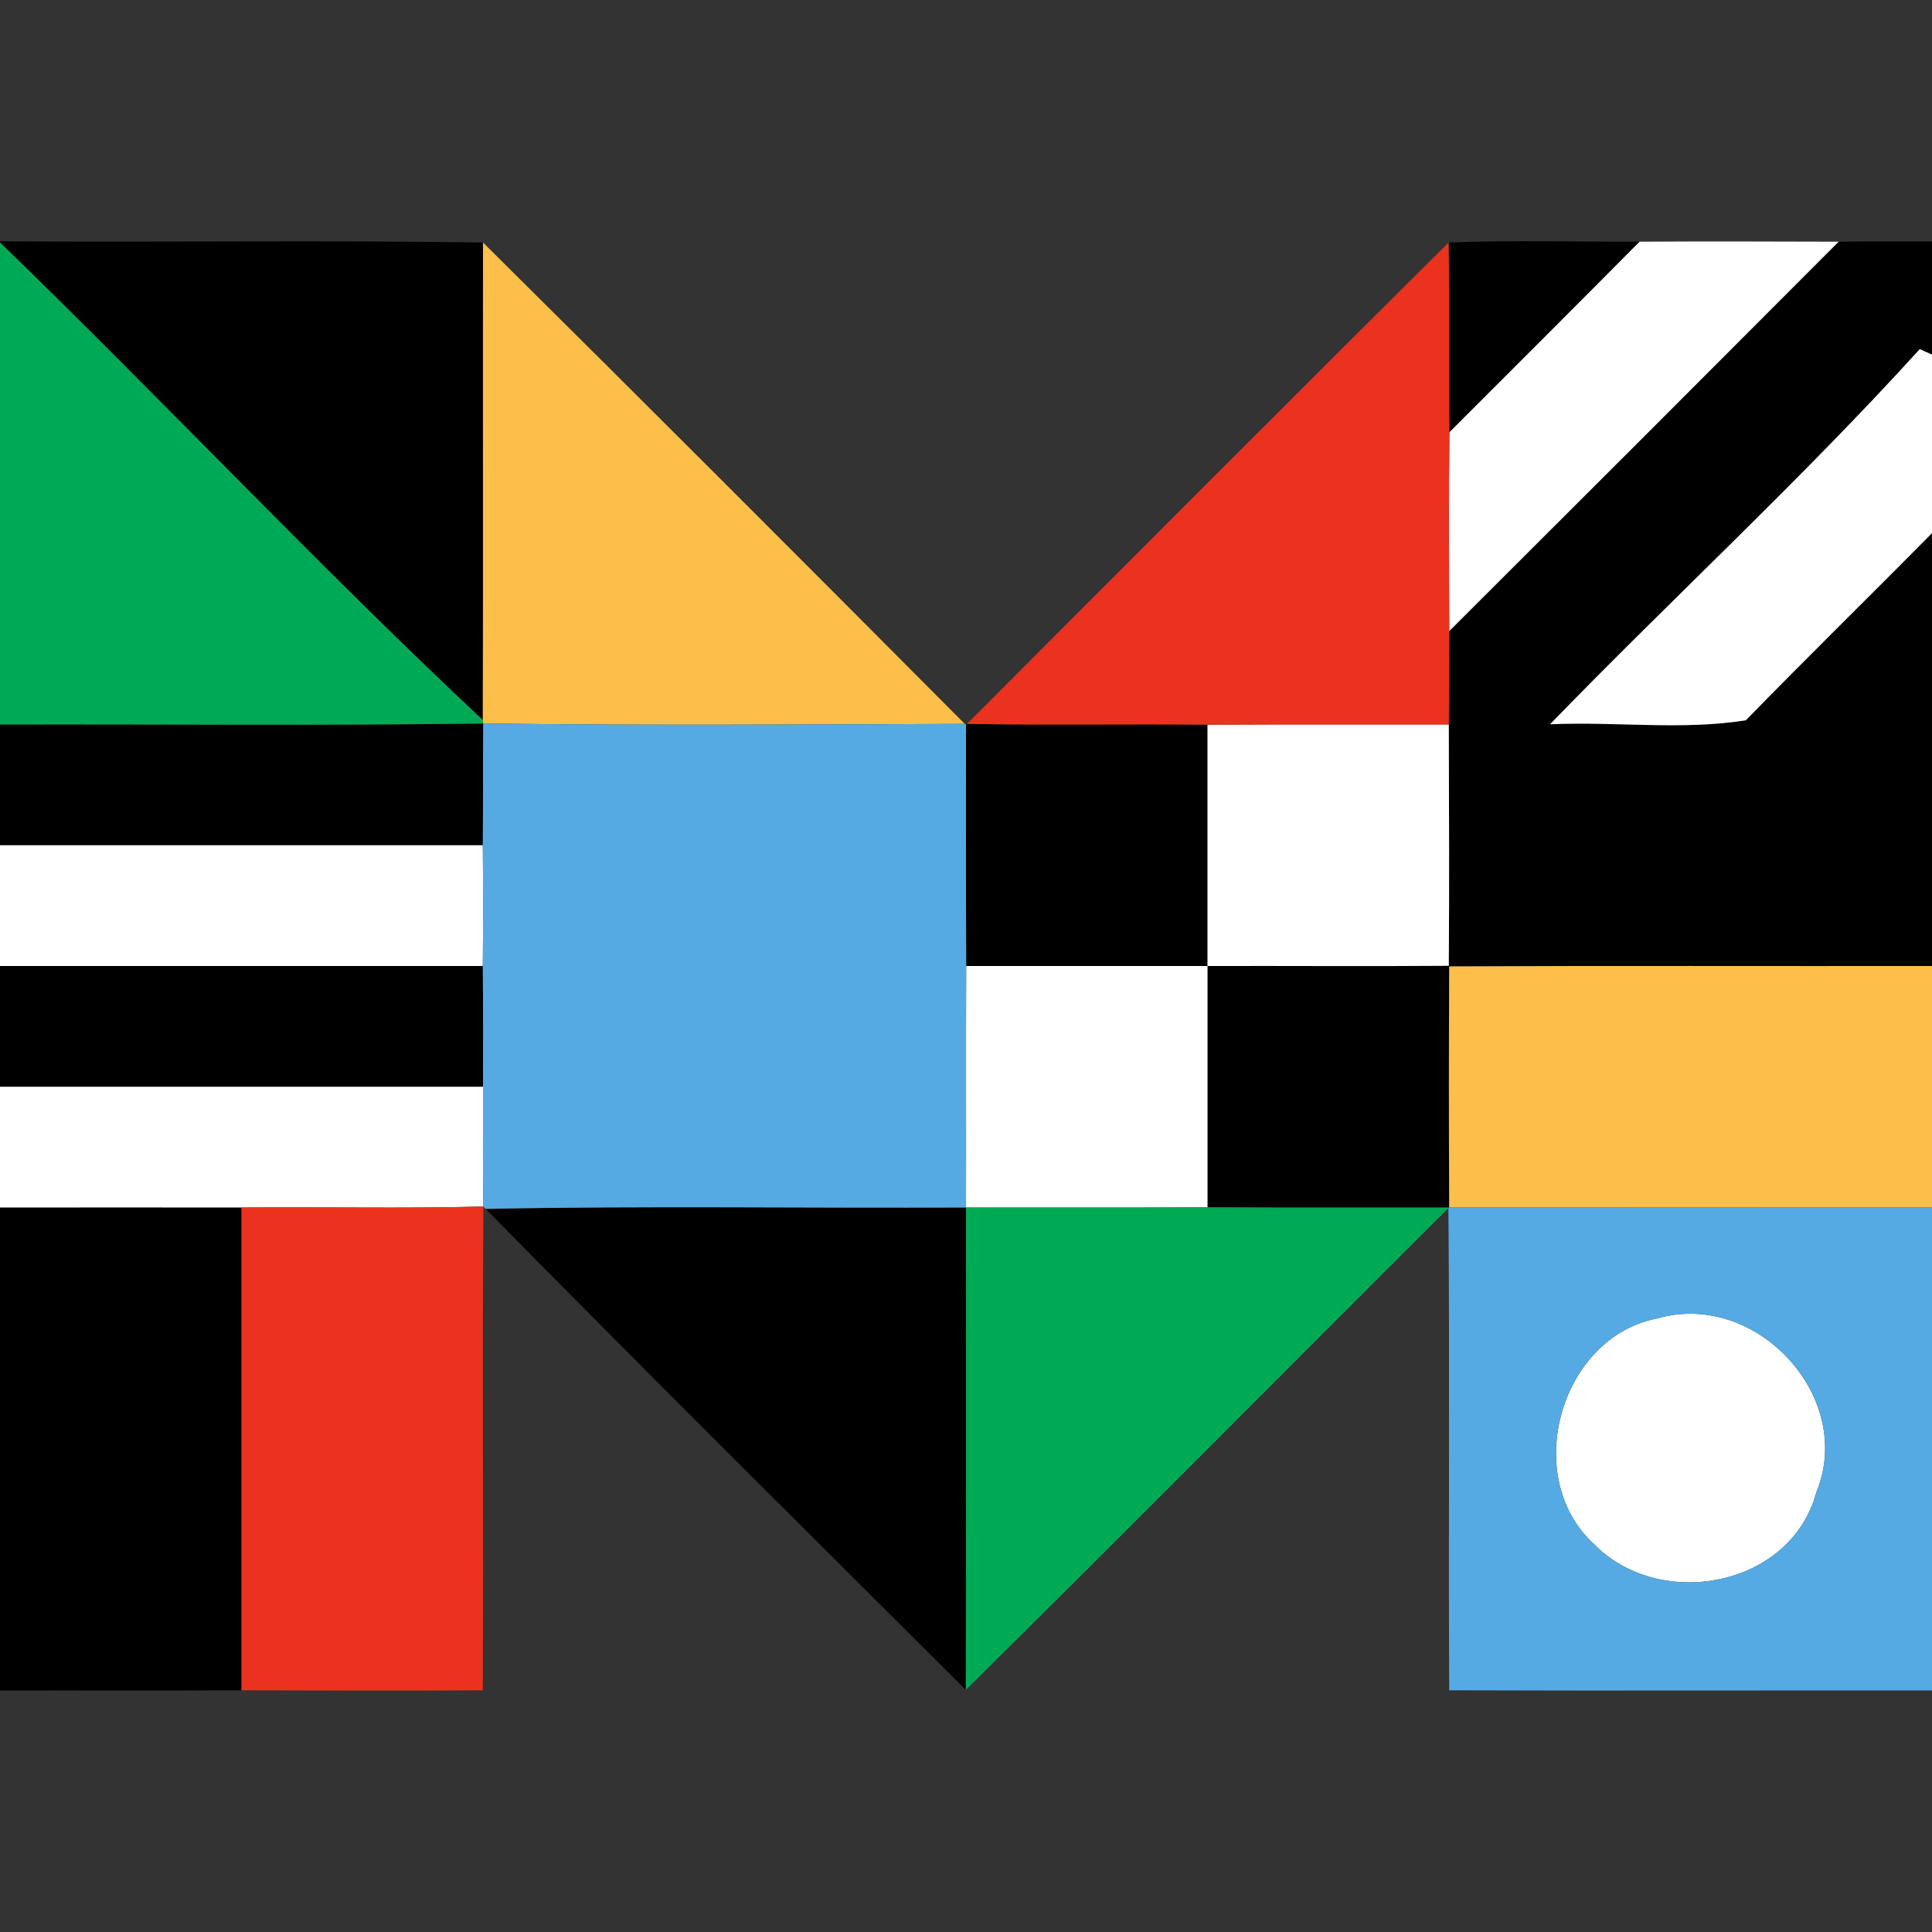 <?xml version="1.0" encoding="UTF-8" ?>
<!DOCTYPE svg PUBLIC "-//W3C//DTD SVG 1.1//EN" "http://www.w3.org/Graphics/SVG/1.1/DTD/svg11.dtd">
<svg width="96pt" height="96pt" viewBox="0 0 96 96" version="1.1" xmlns="http://www.w3.org/2000/svg">
<rect x="0" y="0" width="96" height="96" fill="#333333" stroke="none"/>
<g id="#000000ff">
<path fill="#000000" opacity="1.00" d=" M 0.00 11.99 C 8.00 12.05 16.01 11.93 24.00 12.05 C 23.99 19.96 24.01 27.87 23.99 35.78 C 15.78 28.09 8.08 19.87 0.00 12.05 L 0.00 11.99 Z" />
<path fill="#000000" opacity="1.00" d=" M 71.98 12.05 C 75.14 11.93 78.31 12.02 81.47 12.01 C 78.33 15.18 75.17 18.33 72.02 21.48 C 71.97 18.34 72.03 15.19 71.98 12.05 Z" />
<path fill="#000000" opacity="1.00" d=" M 91.36 12.01 C 92.91 11.99 94.45 12.00 96.00 12.00 L 96.00 17.62 L 95.39 17.35 C 89.54 23.80 83.09 29.73 77.02 35.99 C 80.24 35.84 83.58 36.30 86.75 35.79 C 89.80 32.66 92.93 29.60 96.00 26.49 L 96.00 48.00 C 88.00 48.01 80.01 47.98 72.01 48.02 C 71.99 52.01 71.99 56.00 72.01 60.00 C 68.01 60.00 64.00 60.01 60.00 59.99 C 60.00 56.00 60.00 52.00 60.00 48.00 C 64.00 47.99 67.99 48.02 71.99 47.99 C 72.02 43.99 72.00 40.00 71.99 36.00 C 72.01 34.45 71.99 32.91 72.01 31.36 C 78.47 24.92 84.92 18.47 91.36 12.01 Z" />
<path fill="#000000" opacity="1.00" d=" M 0.00 36.00 C 8.00 35.98 16.00 36.06 24.01 35.95 C 23.99 37.97 24.01 39.98 23.99 42.00 C 16.00 42.00 8.00 42.00 0.00 42.00 L 0.00 36.00 Z" />
<path fill="#000000" opacity="1.00" d=" M 48.00 35.97 L 48.05 35.97 C 52.03 36.04 56.02 35.97 60.00 36.01 C 60.00 40.00 60.00 44.00 60.00 48.00 C 56.00 48.00 52.00 48.00 48.01 48.00 C 47.99 43.99 48.00 39.98 48.00 35.97 Z" />
<path fill="#000000" opacity="1.00" d=" M 0.00 48.00 C 8.00 48.00 16.00 48.00 23.99 48.00 C 24.01 50.00 24.00 52.00 24.00 54.00 C 16.00 54.00 8.00 54.00 0.00 54.00 L 0.00 48.00 Z" />
<path fill="#000000" opacity="1.00" d=" M 0.00 60.00 C 4.00 60.00 8.00 59.99 12.00 60.00 C 12.00 68.00 12.00 76.00 12.00 83.99 C 8.00 84.01 4.00 83.99 0.00 84.00 L 0.00 60.00 Z" />
<path fill="#000000" opacity="1.00" d=" M 24.13 60.07 C 32.08 59.91 40.04 60.04 48.00 60.00 C 48.00 67.99 48.01 75.98 47.99 83.97 C 40.02 76.02 32.03 68.09 24.13 60.07 Z" />
</g>
<g id="#ffffffff">
<path fill="#ffffff" opacity="1.00" d=" M 81.47 12.01 C 84.77 11.99 88.07 12.00 91.36 12.01 C 84.92 18.47 78.47 24.92 72.01 31.36 C 72.00 28.07 71.98 24.77 72.02 21.48 C 75.17 18.33 78.33 15.18 81.47 12.01 Z" />
<path fill="#ffffff" opacity="1.00" d=" M 95.39 17.35 L 96.00 17.62 L 96.00 26.49 C 92.93 29.60 89.80 32.66 86.75 35.79 C 83.58 36.30 80.24 35.84 77.02 35.99 C 83.09 29.73 89.54 23.80 95.39 17.35 Z" />
<path fill="#ffffff" opacity="1.00" d=" M 60.00 36.01 C 64.00 35.99 68.00 36.00 71.99 36.00 C 72.00 40.00 72.02 43.99 71.99 47.99 C 67.99 48.02 64.00 47.99 60.00 48.00 C 60.00 44.00 60.00 40.00 60.00 36.01 Z" />
<path fill="#ffffff" opacity="1.00" d=" M 0.00 42.00 C 8.00 42.00 16.00 42.00 23.99 42.00 C 24.01 44.00 24.01 46.00 23.99 48.00 C 16.00 48.00 8.00 48.00 0.00 48.00 L 0.00 42.00 Z" />
<path fill="#ffffff" opacity="1.00" d=" M 48.01 48.00 C 52.00 48.00 56.00 48.00 60.00 48.00 C 60.00 52.00 60.00 56.00 60.00 59.99 C 56.00 60.01 52.00 60.00 48.00 60.00 C 48.01 56.00 47.99 52.00 48.01 48.00 Z" />
<path fill="#ffffff" opacity="1.00" d=" M 0.00 54.00 C 8.00 54.00 16.00 54.00 24.00 54.00 C 24.01 55.98 23.98 57.97 24.02 59.95 C 20.01 60.06 16.01 59.96 12.00 60.00 C 8.00 59.99 4.00 60.00 0.00 60.00 L 0.00 54.00 Z" />
<path fill="#ffffff" opacity="1.00" d=" M 82.36 65.51 C 87.25 64.10 92.21 69.41 90.25 74.16 C 88.98 78.87 82.47 80.07 79.20 76.72 C 75.56 73.39 77.52 66.43 82.36 65.51 Z" />
</g>
<g id="#00aa55ff">
<path fill="#00aa55" opacity="1.00" d=" M 0.00 12.05 C 8.08 19.87 15.78 28.09 23.99 35.78 L 24.01 35.95 C 16.00 36.06 8.00 35.98 0.00 36.00 L 0.00 12.05 Z" />
<path fill="#00aa55" opacity="1.00" d=" M 48.00 60.00 C 52.00 60.00 56.00 60.01 60.00 59.99 C 64.00 60.01 68.01 60.00 72.01 60.00 L 71.97 60.03 C 63.97 68.00 56.03 76.03 47.99 83.97 C 48.01 75.98 48.00 67.99 48.00 60.00 Z" />
</g>
<g id="#fbbf4aff">
<path fill="#fbbf4a" opacity="1.00" d=" M 24.00 12.05 C 32.01 19.99 39.98 27.97 47.94 35.97 C 39.96 36.00 31.98 36.05 24.01 35.95 L 23.99 35.78 C 24.01 27.87 23.99 19.96 24.00 12.05 Z" />
<path fill="#fbbf4a" opacity="1.00" d=" M 72.01 48.02 C 80.01 47.98 88.00 48.01 96.00 48.00 L 96.00 60.00 C 88.00 60.00 80.01 60.01 72.01 60.00 C 71.99 56.00 71.99 52.01 72.01 48.02 Z" />
</g>
<g id="#eb321eff">
<path fill="#eb321e" opacity="1.00" d=" M 48.05 35.97 C 56.01 27.99 63.98 20.00 71.98 12.05 C 72.03 15.19 71.97 18.34 72.02 21.48 C 71.98 24.77 72.00 28.07 72.01 31.36 C 71.99 32.91 72.01 34.45 71.99 36.00 C 68.00 36.00 64.00 35.99 60.00 36.01 C 56.02 35.97 52.03 36.04 48.05 35.97 Z" />
<path fill="#eb321e" opacity="1.00" d=" M 12.00 60.00 C 16.01 59.96 20.01 60.06 24.02 59.95 C 23.96 67.97 24.03 75.98 23.99 83.99 C 19.99 84.02 15.99 84.00 12.00 83.99 C 12.00 76.00 12.00 68.00 12.00 60.00 Z" />
</g>
<g id="#55aae3ff">
<path fill="#55aae3" opacity="1.00" d=" M 24.01 35.95 C 31.98 36.05 39.96 36.00 47.94 35.97 L 48.00 35.97 C 48.00 39.98 47.99 43.99 48.01 48.00 C 47.99 52.00 48.01 56.00 48.00 60.00 C 40.04 60.04 32.08 59.91 24.13 60.07 L 24.02 59.95 C 23.98 57.97 24.01 55.98 24.00 54.00 C 24.00 52.00 24.01 50.00 23.99 48.00 C 24.01 46.00 24.01 44.00 23.99 42.00 C 24.01 39.98 23.99 37.97 24.01 35.95 Z" />
<path fill="#55aae3" opacity="1.00" d=" M 72.01 60.00 C 80.01 60.01 88.00 60.00 96.00 60.00 L 96.00 84.00 C 88.00 83.99 80.01 84.02 72.01 83.99 C 71.97 76.00 72.04 68.02 71.97 60.03 L 72.01 60.00 M 82.36 65.51 C 77.52 66.43 75.56 73.39 79.20 76.72 C 82.47 80.07 88.98 78.87 90.25 74.16 C 92.21 69.41 87.25 64.10 82.36 65.51 Z" />
</g>
</svg>
